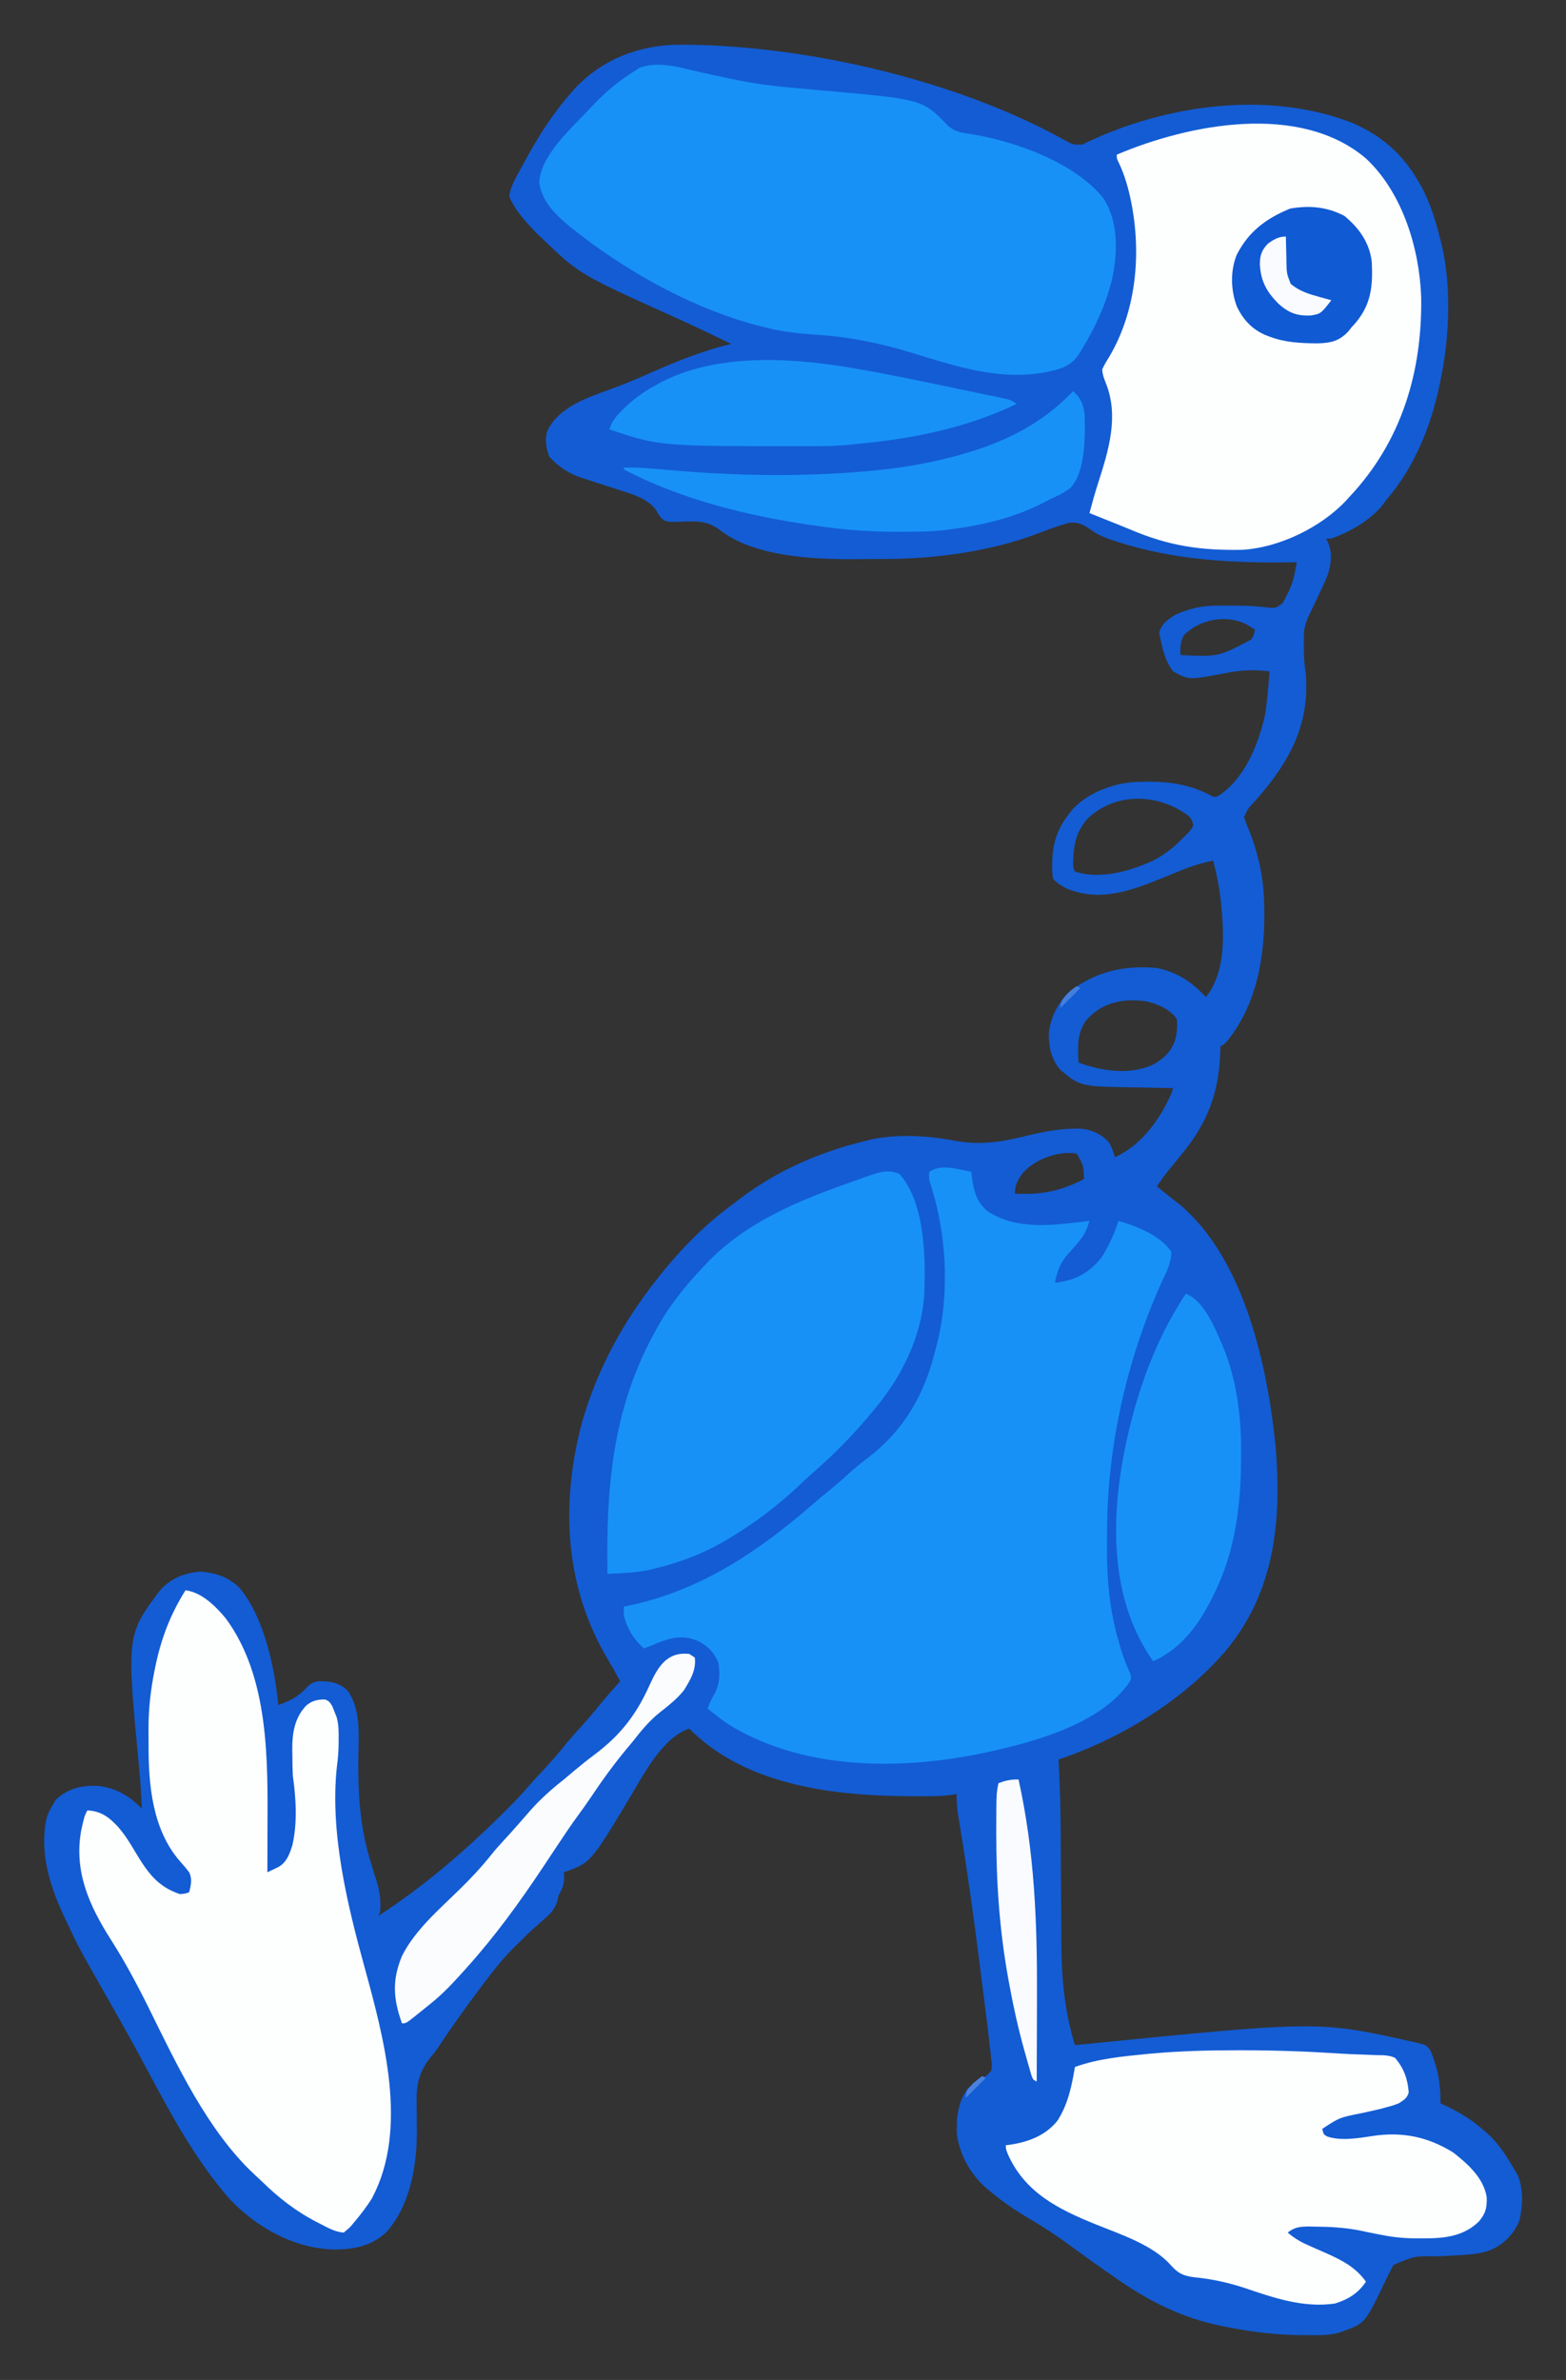 <?xml version="1.0" encoding="UTF-8"?>
<svg version="1.1" xmlns="http://www.w3.org/2000/svg" width="861" height="1308">
<rect width="100%" height="100%" fill="#333333" stroke="none"/>
<path d="M0 0 C1.296 0.008 2.591 0.017 3.926 0.025 C68.493 0.899 145.556 18.571 202.773 48.293 C203.683 48.765 204.592 49.237 205.529 49.723 C207.254 50.633 208.969 51.563 210.67 52.516 C215.265 55.04 215.265 55.04 220.375 54.875 C221.767 54.163 221.767 54.163 223.188 53.438 C224.611 52.813 224.611 52.813 226.062 52.176 C227.094 51.705 228.125 51.235 229.188 50.75 C271.201 32.433 323.926 25.998 367.497 42.525 C383.897 49.178 396.475 59.926 405.188 75.438 C405.699 76.315 406.211 77.193 406.738 78.098 C411.768 87.338 414.619 97.287 417.188 107.438 C417.461 108.508 417.461 108.508 417.74 109.601 C423.309 132.841 422.145 161.212 417.188 184.438 C416.938 185.661 416.938 185.661 416.684 186.91 C411.852 210.067 402.744 232.416 387.188 250.438 C386.445 251.448 385.702 252.459 384.938 253.5 C377.796 261.904 367.414 267.685 357.188 271.438 C356.197 271.438 355.207 271.438 354.188 271.438 C354.497 271.953 354.806 272.469 355.125 273 C357.884 279.329 357.169 285.008 355.188 291.438 C353.33 295.955 351.24 300.349 349.125 304.75 C348.027 307.057 346.932 309.366 345.84 311.676 C345.355 312.687 344.87 313.698 344.371 314.74 C342.748 318.441 342.061 321.493 342.055 325.52 C342.053 326.287 342.052 327.055 342.051 327.846 C342.055 328.639 342.059 329.433 342.062 330.25 C342.059 331.032 342.055 331.814 342.051 332.619 C342.059 337.329 342.503 341.77 343.188 346.438 C345.111 373.769 334.31 393.685 316.75 413.938 C316.23 414.525 315.709 415.113 315.173 415.719 C311.42 419.659 311.42 419.659 309.188 424.438 C309.942 426.929 310.775 429.131 311.812 431.5 C316.794 443.765 319.778 457.181 320.188 470.438 C320.208 471.074 320.228 471.711 320.25 472.368 C320.986 499.011 316.978 526.676 299.633 547.934 C298.188 549.438 298.188 549.438 296.188 550.438 C296.131 552.286 296.131 552.286 296.074 554.172 C295.272 576.106 289.146 592.375 275.188 609.438 C274.397 610.407 273.607 611.376 272.793 612.375 C271.269 614.235 269.74 616.092 268.207 617.945 C265.717 621.018 263.431 624.181 261.188 627.438 C261.851 627.969 262.515 628.5 263.199 629.047 C265.862 631.177 268.525 633.307 271.188 635.438 C272.034 636.083 272.881 636.729 273.754 637.395 C309.457 667.366 322.14 726.502 326.5 770.25 C329.974 811.306 326.123 850.608 298.75 883.125 C275.455 910.155 240.891 931.203 207.188 942.438 C207.217 942.984 207.246 943.531 207.276 944.095 C207.975 957.482 208.339 970.836 208.387 984.24 C208.399 987.357 208.418 990.473 208.44 993.589 C208.5 1002.431 208.555 1011.274 208.589 1020.116 C208.61 1025.575 208.646 1031.034 208.69 1036.493 C208.704 1038.54 208.712 1040.587 208.716 1042.635 C208.749 1062.016 210.482 1080.845 216.188 1099.438 C216.893 1099.367 217.599 1099.296 218.326 1099.223 C350.092 1086.038 350.092 1086.038 401.188 1097.438 C402.025 1097.614 402.863 1097.79 403.726 1097.971 C409.397 1099.447 409.397 1099.447 411.435 1102 C412.398 1103.954 413.067 1105.85 413.688 1107.938 C413.926 1108.65 414.165 1109.363 414.411 1110.097 C416.676 1117.208 417.188 1124.015 417.188 1131.438 C418.082 1131.85 418.977 1132.263 419.898 1132.688 C427.83 1136.438 434.626 1140.52 441.188 1146.438 C441.872 1147.029 442.556 1147.621 443.262 1148.23 C449.568 1154.041 453.905 1161.082 458.188 1168.438 C458.799 1169.468 458.799 1169.468 459.422 1170.52 C462.943 1177.877 462.47 1188.76 460.344 1196.516 C457.042 1203.788 451.506 1209.338 444.062 1212.312 C438.504 1214.197 432.743 1214.596 426.918 1214.902 C425.52 1214.981 424.122 1215.06 422.725 1215.139 C420.553 1215.258 418.381 1215.375 416.209 1215.487 C402.813 1215.314 402.813 1215.314 391.277 1220.258 C390.897 1221.018 390.517 1221.779 390.125 1222.562 C389.658 1223.449 389.192 1224.336 388.711 1225.25 C387.957 1226.828 387.957 1226.828 387.188 1228.438 C375.719 1252.278 375.719 1252.278 364.188 1256.438 C363.234 1256.793 362.28 1257.149 361.297 1257.516 C355.49 1259.115 349.413 1258.821 343.438 1258.812 C342.78 1258.812 342.123 1258.811 341.446 1258.811 C327.461 1258.758 313.915 1257.143 300.188 1254.438 C299.143 1254.234 298.099 1254.03 297.023 1253.82 C274.404 1249.228 255.889 1239.7 237.188 1226.438 C235.766 1225.446 234.344 1224.455 232.922 1223.465 C227.173 1219.448 221.459 1215.389 215.824 1211.215 C208.048 1205.475 200.221 1200.135 191.875 1195.25 C183.787 1190.507 176.34 1185.518 169.188 1179.438 C168.348 1178.735 167.509 1178.032 166.645 1177.309 C158.513 1169.913 152.721 1159.334 151.277 1148.355 C151.003 1139.454 151.777 1130.704 157.188 1123.387 C159.603 1121.032 162.234 1119.542 165.125 1117.812 C167.942 1116.01 167.942 1116.01 170.188 1113.438 C170.659 1110.242 170.659 1110.242 170.129 1106.721 C170.063 1106.066 169.996 1105.41 169.928 1104.734 C169.707 1102.631 169.449 1100.535 169.188 1098.438 C169.038 1097.093 168.891 1095.749 168.745 1094.404 C168.268 1090.104 167.728 1085.812 167.184 1081.52 C166.982 1079.91 166.781 1078.301 166.58 1076.691 C166.046 1072.422 165.504 1068.154 164.96 1063.886 C164.624 1061.239 164.289 1058.591 163.954 1055.943 C160.847 1031.382 157.48 1006.887 153.525 982.447 C153.366 981.456 153.206 980.464 153.042 979.443 C152.75 977.638 152.454 975.832 152.152 974.028 C151.461 969.778 151.032 965.762 151.188 961.438 C150.178 961.599 149.169 961.761 148.129 961.927 C144.412 962.408 140.873 962.582 137.129 962.605 C136.471 962.61 135.814 962.614 135.137 962.618 C133.008 962.628 130.879 962.628 128.75 962.625 C127.651 962.624 127.651 962.624 126.53 962.623 C85.016 962.531 36.659 957.196 5.41 926.703 C5.007 926.285 4.603 925.868 4.188 925.438 C-10.796 930.441 -21.157 951.108 -28.823 963.869 C-50.124 999.276 -50.124 999.276 -64.812 1004.438 C-64.72 1005.984 -64.72 1005.984 -64.625 1007.562 C-64.829 1011.772 -65.831 1013.78 -67.812 1017.438 C-68.036 1018.518 -68.259 1019.598 -68.488 1020.711 C-70.206 1025.544 -72.803 1027.785 -76.625 1031.062 C-77.861 1032.158 -79.097 1033.254 -80.332 1034.352 C-80.927 1034.874 -81.522 1035.396 -82.136 1035.934 C-84.454 1038.012 -86.63 1040.218 -88.812 1042.438 C-89.837 1043.41 -89.837 1043.41 -90.883 1044.402 C-97.602 1050.854 -103.225 1058.019 -108.812 1065.438 C-109.356 1066.158 -109.899 1066.878 -110.458 1067.62 C-118.645 1078.514 -126.607 1089.566 -134.08 1100.964 C-135.812 1103.438 -135.812 1103.438 -138.17 1106.227 C-145.783 1115.719 -146 1123.681 -145.688 1135.562 C-145.642 1138.878 -145.622 1142.192 -145.617 1145.508 C-145.614 1146.324 -145.611 1147.139 -145.608 1147.98 C-145.734 1166.756 -149.574 1188.002 -162.5 1202.305 C-171.029 1210.241 -181.135 1211.922 -192.391 1211.711 C-213.832 1210.762 -233.591 1199.563 -248.191 1184.402 C-268.946 1160.926 -283.221 1132.719 -297.99 1105.315 C-301.671 1098.501 -305.43 1091.737 -309.25 1085 C-310.045 1083.598 -310.045 1083.598 -310.856 1082.167 C-311.943 1080.252 -313.031 1078.337 -314.118 1076.422 C-331.611 1045.609 -331.611 1045.609 -337.812 1032.438 C-338.117 1031.801 -338.422 1031.165 -338.736 1030.509 C-347.131 1012.865 -353.535 993.766 -349.043 974.062 C-348.148 971.665 -347.159 969.607 -345.812 967.438 C-345.276 966.509 -344.74 965.581 -344.188 964.625 C-337.152 958.145 -330.012 956.604 -320.566 956.957 C-310.854 958.2 -303.588 962.523 -296.812 969.438 C-296.933 967.125 -297.059 964.812 -297.188 962.5 C-297.229 961.74 -297.271 960.98 -297.314 960.197 C-297.571 955.79 -297.896 951.401 -298.324 947.008 C-305.277 874.219 -305.277 874.219 -286.812 849.438 C-280.724 842.802 -273.546 839.887 -264.625 839.188 C-256.155 839.743 -248.837 842.325 -242.812 848.438 C-229.494 864.894 -223.805 891.738 -221.812 912.438 C-215.291 910.325 -210.975 908.022 -206.312 902.992 C-204.212 900.815 -202.806 899.994 -199.812 899.438 C-193.537 899.374 -188.561 900.028 -183.812 904.438 C-176.418 914.599 -177.594 928.568 -177.777 940.498 C-178.068 961.139 -177.012 979.65 -170.812 999.438 C-170.419 1000.717 -170.025 1001.997 -169.633 1003.277 C-168.968 1005.434 -168.295 1007.588 -167.609 1009.738 C-166.376 1013.915 -165.673 1017.767 -165.688 1022.125 C-165.685 1022.892 -165.682 1023.659 -165.68 1024.449 C-165.812 1026.438 -165.812 1026.438 -166.812 1028.438 C-141.267 1011.781 -118.898 992.555 -97.312 971.062 C-96.571 970.326 -95.829 969.589 -95.065 968.83 C-91.029 964.781 -87.17 960.639 -83.438 956.309 C-81.009 953.513 -78.471 950.825 -75.938 948.125 C-71.423 943.277 -67.172 938.284 -63.023 933.117 C-60.703 930.305 -58.282 927.62 -55.812 924.938 C-51.691 920.459 -47.818 915.833 -43.996 911.098 C-40.719 907.105 -37.28 903.264 -33.812 899.438 C-34.478 898.228 -35.145 897.02 -35.812 895.812 C-36.27 894.982 -36.728 894.152 -37.199 893.297 C-38.319 891.312 -39.47 889.344 -40.645 887.391 C-64.069 848.027 -66.56 803.491 -55.487 759.666 C-48.695 734.522 -36.984 710.572 -21.812 689.438 C-21.085 688.417 -20.358 687.396 -19.609 686.344 C-6.267 668.106 9.251 651.099 27.496 637.685 C29.169 636.451 30.819 635.193 32.469 633.93 C52.901 618.539 76.396 608.372 101.188 602.438 C102.159 602.191 103.131 601.945 104.133 601.691 C118.838 598.583 135.307 599.521 149.977 602.37 C162.586 604.712 174.065 603.437 186.34 600.444 C196.197 598.065 206.06 595.75 216.25 595.75 C217.317 595.74 217.317 595.74 218.405 595.73 C224.755 595.953 230.111 598.361 234.562 602.812 C236.301 605.62 237.302 608.264 238.188 611.438 C252.666 604.907 263.006 590.658 269.188 576.438 C269.517 575.447 269.848 574.457 270.188 573.438 C269.181 573.423 268.174 573.408 267.137 573.393 C263.319 573.334 259.502 573.257 255.686 573.175 C254.049 573.142 252.412 573.114 250.775 573.091 C219.225 572.636 219.225 572.636 208.188 563.438 C203.131 557.496 201.681 550.77 201.879 543.113 C202.893 534.323 206.889 526.597 213.188 520.438 C227.741 509.318 243.166 505.84 261.188 507.438 C272.389 509.675 280.558 515.164 288.188 523.438 C299.619 509.303 298.169 487.315 296.375 470.312 C295.527 462.87 294.108 455.684 292.188 448.438 C285.696 449.714 279.903 451.571 273.812 454.125 C272.055 454.842 270.298 455.556 268.539 456.27 C267.653 456.63 266.766 456.99 265.853 457.362 C247.937 464.593 230.44 471.653 211.406 463.668 C208.568 462.094 206.442 460.813 204.188 458.438 C203.723 455.499 203.566 453.23 203.688 450.312 C203.716 449.171 203.716 449.171 203.746 448.006 C204.143 437.898 206.926 430.413 213.188 422.438 C213.667 421.82 214.147 421.203 214.641 420.566 C222.753 411.369 236.742 406.096 248.71 405.262 C263.862 404.525 277.775 405.452 291.355 412.898 C293.232 413.645 293.232 413.645 295.223 412.719 C309.436 403.451 316.891 384.898 320.598 368.977 C321.95 360.861 322.546 352.635 323.188 344.438 C314.689 343.326 307.323 343.718 298.938 345.375 C278.842 349.209 278.842 349.209 270.188 344.438 C265.358 338.337 264.083 330.671 262.5 323.188 C263.692 318.419 267.176 316.032 271.188 313.438 C278.566 309.982 285.857 308.314 294.004 308.305 C295.092 308.303 296.181 308.302 297.302 308.3 C299.009 308.306 299.009 308.306 300.75 308.312 C301.914 308.31 303.079 308.308 304.278 308.305 C310.269 308.318 316.062 308.546 322 309.312 C326.481 309.75 326.481 309.75 330.25 307.062 C331.316 305.361 331.316 305.361 332.188 303.438 C332.551 302.759 332.915 302.081 333.289 301.383 C335.264 297.391 336.476 293.514 337.301 289.141 C337.555 287.813 337.555 287.813 337.814 286.458 C337.937 285.791 338.06 285.124 338.188 284.438 C337.244 284.453 336.3 284.469 335.327 284.485 C302.553 284.98 270.501 283.283 239.062 273.062 C237.746 272.636 237.746 272.636 236.403 272.2 C232.514 270.863 229.07 269.525 225.719 267.117 C221.115 263.938 217.983 261.95 212.402 262.923 C206.604 264.537 201.017 266.671 195.395 268.805 C169.954 278.427 139.95 282.51 112.789 282.641 C111.833 282.646 110.878 282.652 109.893 282.658 C107.881 282.667 105.87 282.674 103.858 282.678 C100.854 282.687 97.851 282.718 94.848 282.75 C72.207 282.874 40.079 281.431 21.219 266.923 C13.92 261.357 7.693 261.812 -1.193 262.203 C-8.915 262.262 -8.915 262.262 -11.604 259.792 C-13.051 257.711 -13.051 257.711 -14.134 255.654 C-18.57 249.797 -25.851 247.44 -32.625 245.316 C-34.294 244.768 -35.964 244.219 -37.633 243.67 C-40.225 242.832 -42.818 241.998 -45.413 241.17 C-47.946 240.356 -50.473 239.525 -53 238.691 C-53.765 238.454 -54.53 238.216 -55.318 237.971 C-62.205 235.686 -67.909 231.808 -72.812 226.438 C-74.58 221.788 -75.404 217.053 -73.875 212.25 C-67.505 198.724 -50.702 193.572 -37.635 188.794 C-30.159 186.033 -22.874 182.898 -15.587 179.679 C-1.595 173.5 12.291 168.054 27.188 164.438 C16.728 159.356 6.244 154.341 -4.359 149.566 C-56.139 126.24 -56.139 126.24 -76.812 106.438 C-77.699 105.592 -78.586 104.746 -79.5 103.875 C-80.263 103.071 -81.026 102.266 -81.812 101.438 C-82.354 100.868 -82.895 100.298 -83.453 99.711 C-87.895 94.864 -92.327 89.58 -94.812 83.438 C-94.35 79.409 -92.905 76.342 -91.004 72.789 C-90.427 71.708 -89.849 70.627 -89.255 69.514 C-88.634 68.375 -88.014 67.236 -87.375 66.062 C-87.059 65.48 -86.743 64.897 -86.418 64.297 C-79.046 50.725 -71.073 38.049 -60.812 26.438 C-60.129 25.659 -59.446 24.88 -58.742 24.078 C-43.335 7.591 -22.297 -0.19 0 0 Z M276.188 324.438 C274.073 328.187 274.129 331.2 274.188 335.438 C295.035 336.447 295.035 336.447 313.016 327 C314.379 325.183 314.786 323.656 315.188 321.438 C314.136 320.798 313.084 320.159 312 319.5 C311.408 319.14 310.817 318.781 310.207 318.41 C298.997 313.011 284.744 315.881 276.188 324.438 Z M223.414 425.102 C216.63 432.349 215.243 440.711 215.188 450.438 C215.376 452.682 215.376 452.682 216.188 454.438 C230.02 459.048 246.865 454.153 259.562 448.25 C265.998 444.83 271.136 440.661 276.188 435.438 C277.058 434.564 277.058 434.564 277.945 433.672 C279.545 432.019 279.545 432.019 281.188 429.438 C280.963 426.905 280.468 425.738 278.727 423.875 C262.256 411.506 238.857 410.611 223.414 425.102 Z M222.188 536.438 C217.225 543.495 217.761 551.114 218.188 559.438 C231.172 564.113 245.847 566.405 258.918 560.703 C264.798 557.424 268.735 553.842 271.188 547.438 C272.322 543.415 272.633 539.597 272.188 535.438 C268.279 530.017 262.126 527.394 255.758 525.848 C243.008 523.813 230.792 526.275 222.188 536.438 Z M187.688 619.938 C184.86 623.611 183.188 626.728 183.188 631.438 C197.164 632.274 208.685 629.997 221.188 623.438 C220.858 615.837 220.858 615.837 217.188 609.438 C207.18 607.729 194.389 612.471 187.688 619.938 Z " fill="#135CD4" transform="translate(374.812,24.562)"/>
<path d="M0 0 C0.69 0.144 1.379 0.289 2.09 0.438 C2.176 1.211 2.263 1.984 2.352 2.781 C3.391 10.486 4.738 16.735 10.844 21.93 C27.199 33.097 48.631 29.641 67.09 27.438 C65.955 31.198 64.828 34.216 62.402 37.312 C61.876 37.989 61.35 38.666 60.809 39.363 C59.065 41.468 57.245 43.482 55.402 45.5 C51.071 50.376 49.291 55.026 48.09 61.438 C58.866 60.269 66.416 56.364 73.387 47.992 C77.545 41.754 80.724 34.535 83.09 27.438 C93.165 30.411 106.018 35.346 112.09 44.438 C112.105 50.652 109.297 55.748 106.715 61.25 C87.532 103.796 76.672 152.102 76.774 198.722 C76.777 201.737 76.754 204.75 76.729 207.764 C76.672 224.865 78.195 241.655 83.027 258.125 C83.386 259.431 83.386 259.431 83.752 260.764 C85.269 266.139 87.162 271.156 89.518 276.222 C90.09 278.438 90.09 278.438 89.343 280.575 C72.763 305.216 31.873 315.18 4.777 320.688 C-40.089 329.39 -91.667 328.791 -131.613 303.992 C-135.534 301.338 -139.244 298.431 -142.91 295.438 C-141.749 292.389 -140.468 289.661 -138.785 286.875 C-136.12 281.555 -136.011 276.254 -136.91 270.438 C-139.077 264.758 -142.536 261.289 -147.91 258.438 C-156.073 254.889 -162.336 256.257 -170.297 259.367 C-171.159 259.72 -172.022 260.074 -172.91 260.438 C-174.577 261.104 -176.243 261.771 -177.91 262.438 C-183.463 257.348 -186.978 251.844 -188.91 244.438 C-188.939 242.771 -188.944 241.104 -188.91 239.438 C-186.984 239.035 -186.984 239.035 -185.02 238.625 C-146.354 230.201 -114.601 208.911 -85.121 183.215 C-82.187 180.66 -79.187 178.196 -76.16 175.75 C-72.706 172.949 -69.372 170.071 -66.098 167.062 C-62.184 163.485 -58.11 160.227 -53.91 157 C-34.705 142.072 -23.715 122.849 -17.91 99.438 C-17.634 98.438 -17.358 97.439 -17.074 96.41 C-9.54 67.428 -11.306 33.748 -20.91 5.438 C-21.223 2.688 -21.223 2.688 -20.91 0.438 C-14.725 -3.686 -6.926 -1.368 0 0 Z " fill="#1891F6" transform="translate(531.91,643.562)"/>
<path d="M0 0 C4.821 1.079 9.652 2.107 14.484 3.133 C15.421 3.332 16.359 3.531 17.324 3.736 C27.511 5.878 37.67 7.374 48.034 8.325 C49.916 8.497 49.916 8.497 51.835 8.673 C56.829 9.127 61.824 9.575 66.82 10.015 C122.174 14.889 122.174 14.889 135.909 29.075 C139.872 32.829 143.795 33.275 149.081 34.07 C173.04 37.878 205.943 49.667 221.671 69.219 C229.927 81.969 229.636 98.664 226.597 113.075 C223.347 127.025 217.244 140.27 209.784 152.45 C209.185 153.435 209.185 153.435 208.573 154.44 C204.207 161.214 199.216 162.874 191.722 164.512 C165.607 170.125 140.839 161.7 116.015 154.137 C98.747 148.882 82.381 145.52 64.347 144.325 C54.653 143.676 45.464 142.771 36.034 140.325 C34.793 140.022 33.552 139.719 32.273 139.407 C-2.422 130.412 -37.649 111.195 -65.966 89.325 C-66.534 88.888 -67.102 88.451 -67.688 88.001 C-76.708 80.98 -86.732 72.808 -88.466 60.887 C-88.232 46.688 -71.718 31.569 -62.411 21.838 C-61.441 20.822 -60.476 19.802 -59.516 18.776 C-52.348 11.133 -44.932 4.809 -35.966 -0.675 C-35.097 -1.252 -34.228 -1.828 -33.333 -2.422 C-22.659 -6.396 -10.68 -2.4 0 0 Z " fill="#1891F6" transform="translate(384.966,39.675)"/>
<path d="M0 0 C19.92 18.708 29.223 49.313 30.184 75.922 C30.851 117.103 19.407 155.378 -9.188 185.75 C-9.738 186.365 -10.288 186.98 -10.855 187.613 C-24.726 202.511 -47.697 213.698 -68.132 214.927 C-91.15 215.36 -108.495 212.786 -129.567 203.85 C-134.165 201.92 -138.804 200.092 -143.438 198.25 C-145.13 197.573 -146.823 196.896 -148.516 196.219 C-150.333 195.492 -150.333 195.492 -152.188 194.75 C-150.716 189.161 -149.167 183.619 -147.39 178.118 C-141.649 160.247 -135.854 141.515 -143.215 123.23 C-144.25 120.59 -145.028 118.593 -145.188 115.75 C-144.073 113.414 -142.95 111.409 -141.562 109.25 C-125.439 82.321 -123.185 48.028 -130.557 17.912 C-132.034 12.148 -133.812 6.72 -136.453 1.387 C-137.188 -0.25 -137.188 -0.25 -137.188 -2.25 C-97.203 -19.2 -36.274 -31.068 0 0 Z " fill="#FDFEFE" transform="translate(751.188,87.25)"/>
<path d="M0 0 C8.942 1.16 16.519 8.722 22.098 15.418 C46.218 48.157 45.221 93.885 45.062 132.688 C45.057 134.865 45.053 137.043 45.049 139.221 C45.038 144.48 45.021 149.74 45 155 C46.288 154.392 47.573 153.776 48.855 153.156 C49.571 152.814 50.287 152.472 51.024 152.119 C55.674 149.485 57.205 144.98 58.75 140.125 C61.576 127.946 60.766 114.281 59 102 C58.806 98.229 58.77 94.463 58.75 90.688 C58.729 89.706 58.709 88.724 58.688 87.713 C58.639 78.582 59.891 70.166 66.391 63.344 C69.618 60.649 72.569 60 76.688 60 C79 61 79 61 80.688 63.688 C81.121 64.781 81.554 65.874 82 67 C82.53 68.313 82.53 68.313 83.07 69.652 C84.229 73.823 84.256 77.573 84.188 81.875 C84.187 83.022 84.187 83.022 84.186 84.191 C84.153 88.488 83.814 92.611 83.229 96.874 C79.321 133.125 88.856 172.409 98.438 207.188 C109.121 246.161 122.703 295.902 102.625 333.938 C99.798 338.581 96.501 342.847 93 347 C92.47 347.638 91.94 348.276 91.395 348.934 C89.875 350.625 89.875 350.625 87 353 C82.388 352.738 78.421 350.442 74.375 348.375 C73.308 347.83 73.308 347.83 72.219 347.274 C60.38 341.149 51.13 333.836 41.617 324.565 C40.338 323.328 39.035 322.116 37.723 320.914 C12.101 296.972 -4.913 260.493 -20.188 229.625 C-26.597 216.68 -33.355 204.057 -41.125 191.875 C-52.961 173.246 -61.428 154.498 -57.352 131.965 C-55.626 124.253 -55.626 124.253 -54 121 C-46.861 121.297 -42.488 124.342 -37.61 129.458 C-33.603 133.936 -30.579 138.759 -27.562 143.938 C-21.078 154.706 -15.576 162.905 -3 167 C-0.224 166.748 -0.224 166.748 2 166 C2.982 162.142 3.804 158.619 1.977 154.938 C0.4 152.869 -1.257 150.93 -3 149 C-18.206 131.598 -20.372 107.156 -20.316 84.918 C-20.313 82.334 -20.336 79.75 -20.361 77.166 C-20.404 65.833 -19.271 55.098 -17 44 C-16.846 43.242 -16.691 42.484 -16.532 41.702 C-13.407 26.531 -8.29 13.171 0 0 Z " fill="#FDFEFE" transform="translate(102,874)"/>
<path d="M0 0 C14.067 15.917 14.33 46.32 13.527 66.37 C12.042 88.967 1.579 110.427 -12.625 127.688 C-13.046 128.208 -13.466 128.729 -13.899 129.265 C-24.384 142.199 -36.177 154.213 -48.785 165.081 C-50.944 166.966 -53.014 168.929 -55.086 170.909 C-67.067 182.296 -80.397 192.275 -94.625 200.688 C-95.215 201.037 -95.804 201.386 -96.412 201.745 C-108.79 208.956 -121.755 213.731 -135.688 217 C-136.346 217.16 -137.004 217.319 -137.683 217.483 C-145.222 219.118 -152.943 219.303 -160.625 219.688 C-161.385 173.153 -158.101 130.414 -135.625 88.688 C-135.304 88.081 -134.983 87.474 -134.653 86.849 C-127.676 73.716 -118.829 62.476 -108.625 51.688 C-107.818 50.816 -107.011 49.945 -106.18 49.047 C-84.614 26.515 -56.529 14.906 -27.625 4.688 C-26.662 4.34 -25.699 3.993 -24.708 3.635 C-22.227 2.741 -19.741 1.865 -17.25 1 C-16.562 0.756 -15.873 0.512 -15.164 0.26 C-9.983 -1.469 -5.029 -2.515 0 0 Z " fill="#1891F6" transform="translate(494.625,645.312)"/>
<path d="M0 0 C0.939 -0 1.879 -0 2.847 -0 C20.538 0.016 38.159 0.637 55.811 1.797 C60.474 2.099 65.128 2.29 69.801 2.414 C71.971 2.505 74.142 2.596 76.312 2.688 C77.258 2.691 78.203 2.695 79.177 2.699 C81.879 2.849 83.787 3.058 86.25 4.188 C91.099 9.833 93.235 15.803 93.773 23.152 C92.938 26.4 91 27.396 88.25 29.188 C85.191 30.348 85.191 30.348 81.812 31.25 C80.583 31.58 79.353 31.91 78.086 32.25 C74.381 33.155 70.671 33.973 66.938 34.75 C55.685 36.998 55.685 36.998 46.25 43.188 C46.928 46.198 46.928 46.198 48.883 47.359 C56.209 49.922 65.849 48.369 73.375 47.188 C89.861 44.628 103.951 47.331 118.25 56.188 C126.194 62.389 135.022 70.243 136.641 80.715 C136.879 86.376 136.108 89.809 132.25 94.188 C122.117 104.031 108.902 103.462 95.742 103.344 C89.438 103.215 83.422 102.47 77.25 101.188 C75.32 100.799 73.389 100.41 71.459 100.023 C69.621 99.65 67.787 99.261 65.953 98.871 C58.139 97.429 50.438 96.983 42.5 96.938 C41.581 96.917 40.662 96.896 39.715 96.875 C34.721 96.846 31.323 96.936 27.25 100.188 C30.708 103.148 33.981 105.167 38.145 106.992 C39.265 107.494 40.386 107.995 41.541 108.512 C43.876 109.54 46.212 110.566 48.549 111.59 C57.157 115.447 64.703 119.329 70.25 127.188 C66.018 133.536 60.508 136.916 53.25 139.188 C35.866 141.757 19.386 135.997 3.177 130.522 C-5.803 127.578 -14.617 125.704 -24.023 124.768 C-30.156 124.021 -33.097 122.617 -37.174 117.957 C-47.022 106.902 -64.917 101.1 -78.312 95.688 C-98.867 87.363 -117.364 78.183 -126.719 56.91 C-127.75 54.188 -127.75 54.188 -127.75 52.188 C-127.095 52.113 -126.44 52.038 -125.766 51.961 C-115.522 50.485 -105.73 46.892 -99.207 38.496 C-93.494 29.443 -91.497 19.582 -89.75 9.188 C-77.16 4.624 -63.501 3.356 -50.25 2.062 C-49.482 1.987 -48.714 1.912 -47.923 1.834 C-31.975 0.39 -16.005 -0.016 0 0 Z " fill="#FDFEFE" transform="translate(680.75,1126.812)"/>
<path d="M0 0 C10.137 4.032 15.867 18.757 19.992 28.066 C28.118 47.403 30.573 68.01 30.375 88.812 C30.37 89.688 30.366 90.564 30.361 91.466 C30.206 116.314 27.088 141.391 16 164 C15.719 164.583 15.439 165.166 15.149 165.767 C7.78 180.918 -2.12 195.071 -18 202 C-40.337 170.231 -41.302 130.235 -35 93 C-29.194 60.422 -18.469 27.703 0 0 Z " fill="#1891F6" transform="translate(652,711)"/>
<path d="M0 0 C4.355 3.775 5.668 7.33 6.371 12.988 C6.605 24.718 6.959 44.356 -1.629 53.324 C-4.366 55.287 -6.999 56.835 -10.092 58.167 C-12.088 59.039 -13.976 60.033 -15.891 61.07 C-32.019 69.551 -50.017 73.73 -68 76 C-68.708 76.094 -69.416 76.189 -70.145 76.286 C-78.382 77.257 -86.655 77.243 -94.938 77.25 C-95.729 77.251 -96.521 77.252 -97.337 77.253 C-112.054 77.24 -126.432 76.152 -141 74 C-142.014 73.855 -143.028 73.711 -144.073 73.562 C-178.982 68.505 -215.613 59.494 -247 43 C-247 42.67 -247 42.34 -247 42 C-239.05 41.792 -231.218 42.513 -223.311 43.225 C-186.858 46.483 -150.481 47.269 -114 44 C-112.283 43.847 -112.283 43.847 -110.531 43.691 C-95.38 42.284 -80.709 39.91 -66 36 C-65.131 35.769 -64.262 35.538 -63.367 35.3 C-38.949 28.672 -17.678 18.567 0 0 Z " fill="#1891F6" transform="translate(590,215)"/>
<path d="M0 0 C1.07 0.177 2.141 0.355 3.244 0.538 C22.372 3.783 41.355 7.883 60.345 11.841 C62.31 12.249 64.275 12.656 66.24 13.062 C69.949 13.832 73.656 14.61 77.363 15.391 C78.493 15.624 79.623 15.857 80.787 16.097 C81.826 16.318 82.865 16.539 83.935 16.767 C84.844 16.957 85.754 17.148 86.691 17.344 C89 18 89 18 92 20 C64.911 32.89 36.653 38.816 6.883 41.718 C5.08 41.894 3.278 42.083 1.479 42.29 C-7.801 43.291 -17.114 43.244 -26.438 43.25 C-27.835 43.251 -27.835 43.251 -29.26 43.252 C-104.5 43.167 -104.5 43.167 -132 34 C-130.57 29.38 -127.947 26.442 -124.562 23.125 C-124.028 22.598 -123.493 22.07 -122.941 21.527 C-118.08 16.862 -112.914 13.24 -107 10 C-106.044 9.468 -105.087 8.935 -104.102 8.387 C-73.543 -7.775 -33.16 -5.584 0 0 Z " fill="#1891F6" transform="translate(467,202)"/>
<path d="M0 0 C0.99 0.66 1.98 1.32 3 2 C3.863 8.926 0.535 14.27 -3 20 C-6.866 24.827 -11.608 28.495 -16.438 32.312 C-22.192 36.954 -26.477 42.19 -31 48 C-31.993 49.2 -32.991 50.397 -33.992 51.59 C-41.158 60.163 -47.628 69.041 -53.832 78.332 C-56.088 81.7 -58.434 84.984 -60.836 88.25 C-64.951 93.872 -68.827 99.641 -72.666 105.453 C-74.639 108.438 -76.623 111.416 -78.605 114.395 C-79.374 115.55 -80.143 116.706 -80.912 117.862 C-93.486 136.757 -106.833 155.085 -122 172 C-122.51 172.572 -123.021 173.144 -123.547 173.734 C-129.357 180.222 -135.195 186.535 -142 192 C-142.55 192.447 -143.101 192.894 -143.668 193.354 C-145.564 194.89 -147.468 196.416 -149.375 197.938 C-150.305 198.684 -150.305 198.684 -151.253 199.446 C-155.766 203 -155.766 203 -158 203 C-162.805 189.509 -163.519 179.42 -158 166 C-150.779 151.694 -137.665 140.516 -126.329 129.425 C-120.127 123.347 -114.33 117.19 -108.908 110.386 C-106.666 107.582 -104.314 104.946 -101.875 102.312 C-99.047 99.237 -96.238 96.156 -93.5 93 C-92.948 92.37 -92.397 91.739 -91.828 91.09 C-90.458 89.524 -89.095 87.953 -87.734 86.379 C-81.965 79.838 -75.836 74.39 -69 69 C-67.037 67.359 -65.079 65.713 -63.125 64.062 C-59.513 61.035 -55.864 58.118 -52.088 55.3 C-37.703 44.519 -29.16 33.305 -21.812 17.062 C-17.334 7.166 -12.299 -1.419 0 0 Z " fill="#FBFCFE" transform="translate(379,909)"/>
<path d="M0 0 C8.082 6.645 13.943 14.86 15.037 25.499 C15.671 38.637 14.666 48.816 5.805 59.129 C5.147 59.849 4.49 60.57 3.812 61.312 C3.196 62.085 2.58 62.857 1.945 63.652 C-3.024 68.831 -7.558 69.788 -14.496 70.009 C-23.601 69.983 -32.601 69.6 -41.188 66.312 C-41.927 66.034 -42.667 65.756 -43.43 65.469 C-50.856 62.218 -55.646 57.084 -59.125 49.812 C-62.524 40.871 -62.844 30.321 -59.223 21.359 C-52.754 8.568 -42.956 1.292 -29.812 -4.062 C-19.237 -5.886 -9.516 -5.038 0 0 Z " fill="#105AD3" transform="translate(739.188,118.688)"/>
<path d="M0 0 C8.859 39.927 10.317 79.038 10.137 119.781 C10.116 125.011 10.108 130.242 10.098 135.473 C10.077 145.648 10.043 155.824 10 166 C8 165 8 165 7.118 162.697 C6.825 161.682 6.532 160.667 6.23 159.621 C5.901 158.485 5.572 157.348 5.233 156.177 C4.888 154.943 4.543 153.709 4.188 152.438 C3.652 150.537 3.652 150.537 3.106 148.598 C-0.164 136.84 -2.805 125.005 -5 113 C-5.18 112.031 -5.36 111.063 -5.546 110.064 C-10.462 83.166 -12.275 56.548 -12.25 29.25 C-12.249 28.18 -12.249 27.109 -12.248 26.006 C-12.241 22.947 -12.225 19.887 -12.203 16.828 C-12.199 15.909 -12.194 14.989 -12.19 14.042 C-12.144 9.906 -12.042 6.032 -11 2 C-7.139 0.563 -4.104 -0.112 0 0 Z " fill="#F9FBFE" transform="translate(560,978)"/>
<path d="M0 0 C0.014 1.006 0.014 1.006 0.028 2.032 C0.082 5.085 0.166 8.136 0.25 11.188 C0.264 12.243 0.278 13.298 0.293 14.385 C0.469 20.471 0.469 20.471 2.672 26.051 C7.39 30.001 12.505 31.581 18.375 33.188 C19.62 33.532 20.865 33.876 22.148 34.23 C23.56 34.611 23.56 34.611 25 35 C19.142 42.485 19.142 42.485 13.52 43.406 C6.015 43.666 1.604 41.982 -4 37 C-10.616 30.399 -13.891 24.444 -14.312 15.062 C-14.241 10.253 -13.356 7.614 -10 4 C-6.787 1.663 -4.078 0 0 0 Z " fill="#FAFBFE" transform="translate(707,130)"/>
<path d="M0 0 C0.66 0.33 1.32 0.66 2 1 C-1.63 4.63 -5.26 8.26 -9 12 C-9 8.001 -7.647 6.933 -5 4 C-3.366 2.626 -1.707 1.281 0 0 Z " fill="#4B82DE" transform="translate(540,1141)"/>
<path d="M0 0 C0.66 0.33 1.32 0.66 2 1 C-1.63 4.63 -5.26 8.26 -9 12 C-9 7.841 -6.753 5.855 -4 3 C-1.688 1.125 -1.688 1.125 0 0 Z " fill="#457EDD" transform="translate(592,542)"/>
</svg>
